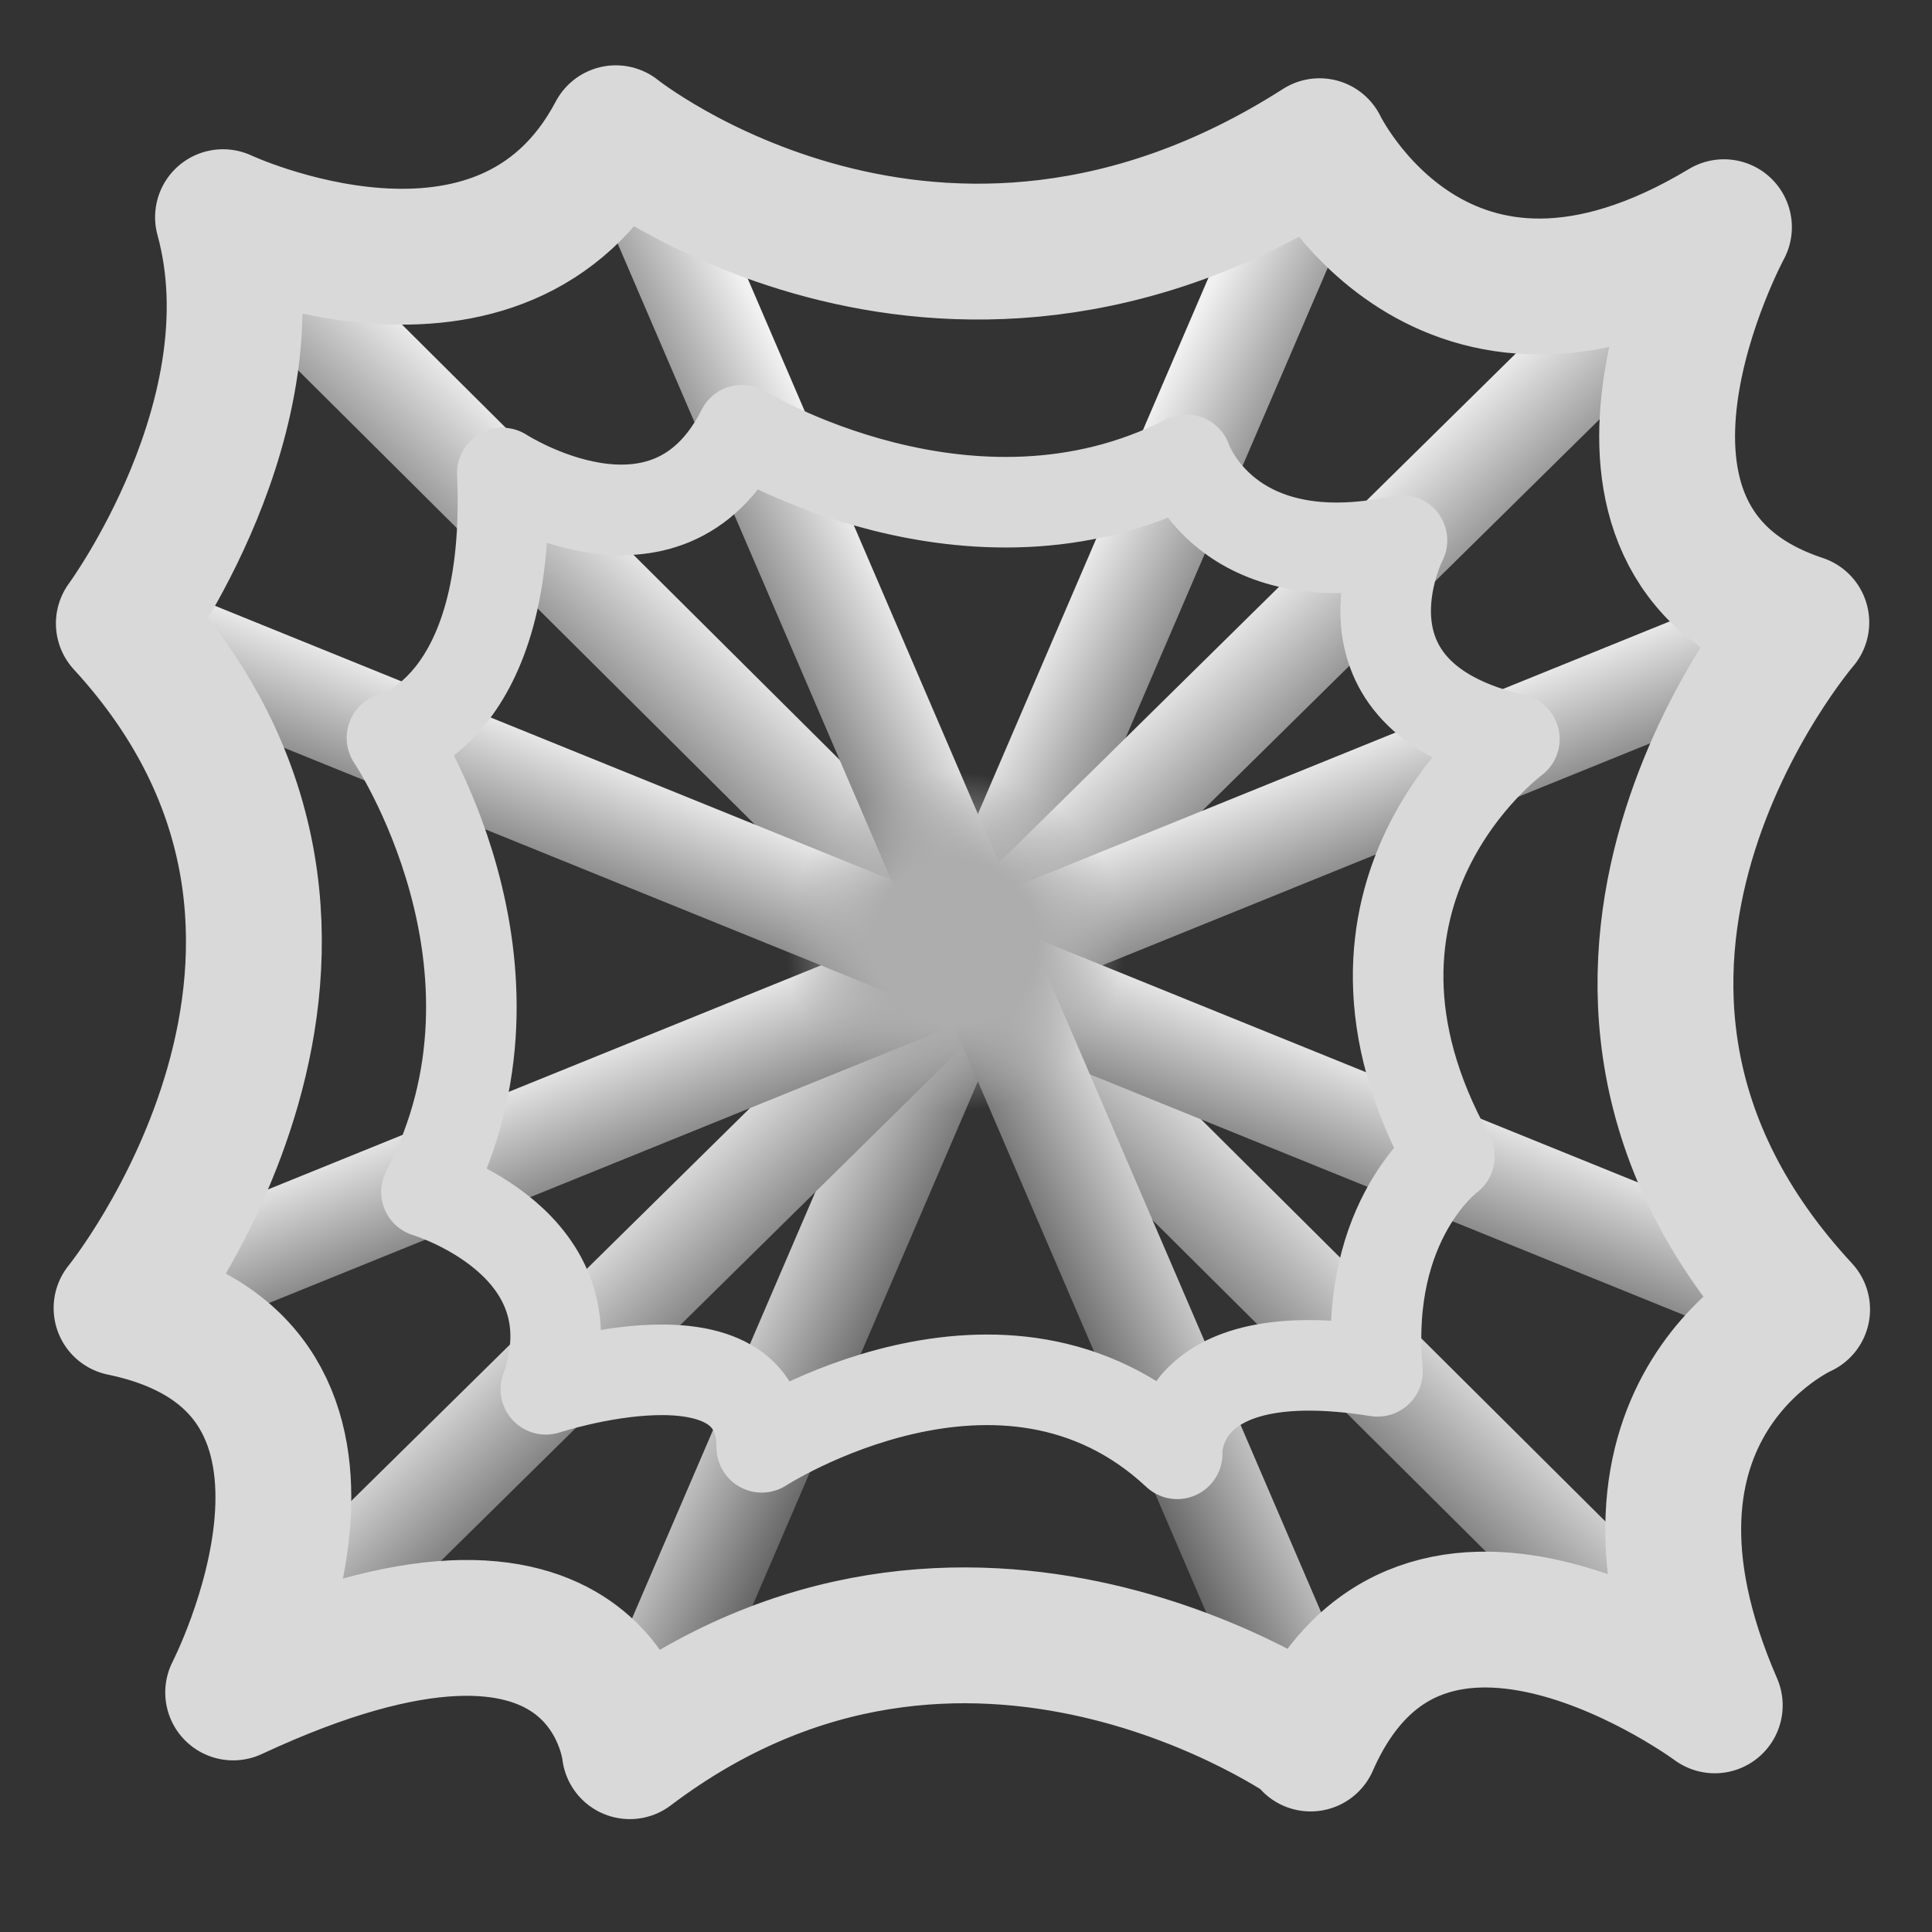 <?xml version="1.0" encoding="UTF-8" standalone="no"?>
<svg
   width="128px"
   height="128px"
   viewBox="0 0 128 128"
   version="1.1"
   id="svg12"
   sodipodi:docname="com.github.kdwk.Spidey.svg"
   inkscape:version="1.3 (0e150ed6c4, 2023-07-21)"
   xmlns:inkscape="http://www.inkscape.org/namespaces/inkscape"
   xmlns:sodipodi="http://sodipodi.sourceforge.net/DTD/sodipodi-0.dtd"
   xmlns:xlink="http://www.w3.org/1999/xlink"
   xmlns="http://www.w3.org/2000/svg"
   xmlns:svg="http://www.w3.org/2000/svg">
  <rect x="0" y="0" width="128" height="128" fill="#333333" stroke="none"/>
  <sodipodi:namedview
     id="namedview12"
     pagecolor="#ffffff"
     bordercolor="#000000"
     borderopacity="0.25"
     inkscape:showpageshadow="2"
     inkscape:pageopacity="0.0"
     inkscape:pagecheckerboard="0"
     inkscape:deskcolor="#d1d1d1"
     inkscape:zoom="6.5828834"
     inkscape:cx="60.535783"
     inkscape:cy="67.219784"
     inkscape:window-width="1920"
     inkscape:window-height="1011"
     inkscape:window-x="0"
     inkscape:window-y="0"
     inkscape:window-maximized="1"
     inkscape:current-layer="layer1" />
  <defs
     id="defs8">
    <linearGradient
       id="linearGradient13"
       inkscape:collect="always">
      <stop
         style="stop-color:#f2f2f2;stop-opacity:1;"
         offset="0"
         id="stop12" />
      <stop
         style="stop-color:#5e5e5e;stop-opacity:1;"
         offset="1"
         id="stop13" />
    </linearGradient>
    <linearGradient
       id="linearGradient9"
       inkscape:collect="always">
      <stop
         style="stop-color:#f2f2f2;stop-opacity:1;"
         offset="0"
         id="stop8" />
      <stop
         style="stop-color:#5e5e5e;stop-opacity:1;"
         offset="1"
         id="stop9" />
    </linearGradient>
    <linearGradient
       id="linearGradient7"
       inkscape:collect="always">
      <stop
         style="stop-color:#f2f2f2;stop-opacity:1;"
         offset="0"
         id="stop6" />
      <stop
         style="stop-color:#5e5e5e;stop-opacity:1;"
         offset="1"
         id="stop7" />
    </linearGradient>
    <linearGradient
       id="linearGradient5"
       inkscape:collect="always">
      <stop
         style="stop-color:#f1f1f1;stop-opacity:1;"
         offset="0"
         id="stop4" />
      <stop
         style="stop-color:#5e5e5e;stop-opacity:1;"
         offset="1"
         id="stop5" />
    </linearGradient>
    <linearGradient
       id="linearGradient1"
       inkscape:collect="always">
      <stop
         style="stop-color:#adadad;stop-opacity:1;"
         offset="0.484"
         id="stop1" />
      <stop
         style="stop-color:#adadad;stop-opacity:0;"
         offset="1"
         id="stop2" />
    </linearGradient>
    <linearGradient
       id="swatch55"
       inkscape:swatch="solid">
      <stop
         style="stop-color:#c27530;stop-opacity:1;"
         offset="0"
         id="stop55" />
    </linearGradient>
    <linearGradient
       id="swatch19"
       inkscape:swatch="solid">
      <stop
         style="stop-color:#000000;stop-opacity:1;"
         offset="0"
         id="stop19" />
    </linearGradient>
    <filter
       id="alpha"
       filterUnits="objectBoundingBox"
       x="0"
       y="0"
       width="1"
       height="1">
      <feColorMatrix
         type="matrix"
         in="SourceGraphic"
         values="0 0 0 0 1 0 0 0 0 1 0 0 0 0 1 0 0 0 1 0"
         id="feColorMatrix1" />
    </filter>
    <mask
       id="mask0">
      <g
         filter="url(#alpha)"
         id="g1">
        <rect
           x="0"
           y="0"
           width="128"
           height="128"
           style="fill:rgb(0%,0%,0%);fill-opacity:0.1;stroke:none;"
           id="rect1" />
      </g>
    </mask>
    <clipPath
       id="clip1">
      <rect
         x="0"
         y="0"
         width="192"
         height="152"
         id="rect2" />
    </clipPath>
    <g
       id="surface10632"
       clip-path="url(#clip1)">
      <path
         style="fill:none;stroke-width:0.99;stroke-linecap:butt;stroke-linejoin:miter;stroke:rgb(0%,0%,0%);stroke-opacity:1;stroke-dasharray:0.99,0.99;stroke-miterlimit:4;"
         d="M 123.504 236 C 123.504 268.863 96.863 295.504 64 295.504 C 31.137 295.504 4.496 268.863 4.496 236 C 4.496 203.137 31.137 176.496 64 176.496 C 96.863 176.496 123.504 203.137 123.504 236 Z M 123.504 236 "
         transform="matrix(1,0,0,1,8,-156)"
         id="path2" />
    </g>
    <mask
       id="mask1">
      <g
         filter="url(#alpha)"
         id="g3">
        <rect
           x="0"
           y="0"
           width="128"
           height="128"
           style="fill:rgb(0%,0%,0%);fill-opacity:0.1;stroke:none;"
           id="rect3" />
      </g>
    </mask>
    <clipPath
       id="clip2">
      <rect
         x="0"
         y="0"
         width="192"
         height="152"
         id="rect4" />
    </clipPath>
    <g
       id="surface10635"
       clip-path="url(#clip2)">
      <path
         style="fill:none;stroke-width:0.99;stroke-linecap:butt;stroke-linejoin:miter;stroke:rgb(0%,0%,0%);stroke-opacity:1;stroke-dasharray:0.99,0.99;stroke-miterlimit:4;"
         d="M 29.195 180.496 L 98.805 180.496 C 103.609 180.496 107.504 184.047 107.504 188.426 L 107.504 283.574 C 107.504 287.953 103.609 291.504 98.805 291.504 L 29.195 291.504 C 24.391 291.504 20.496 287.953 20.496 283.574 L 20.496 188.426 C 20.496 184.047 24.391 180.496 29.195 180.496 Z M 29.195 180.496 "
         transform="matrix(1,0,0,1,8,-156)"
         id="path4" />
    </g>
    <mask
       id="mask2">
      <g
         filter="url(#alpha)"
         id="g5">
        <rect
           x="0"
           y="0"
           width="128"
           height="128"
           style="fill:rgb(0%,0%,0%);fill-opacity:0.1;stroke:none;"
           id="rect5" />
      </g>
    </mask>
    <clipPath
       id="clip3">
      <rect
         x="0"
         y="0"
         width="192"
         height="152"
         id="rect6" />
    </clipPath>
    <g
       id="surface10638"
       clip-path="url(#clip3)">
      <path
         style="fill:none;stroke-width:0.99;stroke-linecap:butt;stroke-linejoin:miter;stroke:rgb(0%,0%,0%);stroke-opacity:1;stroke-dasharray:0.99,0.99;stroke-miterlimit:4;"
         d="M 20.418 184.496 L 107.582 184.496 C 111.957 184.496 115.504 188.043 115.504 192.418 L 115.504 279.582 C 115.504 283.957 111.957 287.504 107.582 287.504 L 20.418 287.504 C 16.043 287.504 12.496 283.957 12.496 279.582 L 12.496 192.418 C 12.496 188.043 16.043 184.496 20.418 184.496 Z M 20.418 184.496 "
         transform="matrix(1,0,0,1,8,-156)"
         id="path6" />
    </g>
    <mask
       id="mask3">
      <g
         filter="url(#alpha)"
         id="g7">
        <rect
           x="0"
           y="0"
           width="128"
           height="128"
           style="fill:rgb(0%,0%,0%);fill-opacity:0.1;stroke:none;"
           id="rect7" />
      </g>
    </mask>
    <clipPath
       id="clip4">
      <rect
         x="0"
         y="0"
         width="192"
         height="152"
         id="rect8" />
    </clipPath>
    <g
       id="surface10641"
       clip-path="url(#clip4)">
      <path
         style="fill:none;stroke-width:0.99;stroke-linecap:butt;stroke-linejoin:miter;stroke:rgb(0%,0%,0%);stroke-opacity:1;stroke-dasharray:0.99,0.99;stroke-miterlimit:4;"
         d="M 16.426 200.496 L 111.574 200.496 C 115.953 200.496 119.504 204.391 119.504 209.195 L 119.504 278.805 C 119.504 283.609 115.953 287.504 111.574 287.504 L 16.426 287.504 C 12.047 287.504 8.496 283.609 8.496 278.805 L 8.496 209.195 C 8.496 204.391 12.047 200.496 16.426 200.496 Z M 16.426 200.496 "
         transform="matrix(1,0,0,1,8,-156)"
         id="path8" />
    </g>
    <linearGradient
       inkscape:collect="always"
       xlink:href="#linearGradient5"
       id="linearGradient44"
       x1="64.564"
       y1="50.738"
       x2="75.303"
       y2="56.028"
       gradientUnits="userSpaceOnUse" />
    <linearGradient
       inkscape:collect="always"
       xlink:href="#linearGradient7"
       id="linearGradient46"
       gradientUnits="userSpaceOnUse"
       x1="65.001"
       y1="51.316"
       x2="75.303"
       y2="56.028"
       gradientTransform="matrix(1.136,0.414,-0.433,1.086,18.268,-31.446)" />
    <linearGradient
       inkscape:collect="always"
       xlink:href="#linearGradient9"
       id="linearGradient47"
       gradientUnits="userSpaceOnUse"
       gradientTransform="matrix(0.763,0.744,-0.716,0.743,59.199,-30.856)"
       x1="64.958"
       y1="51.523"
       x2="75.303"
       y2="56.028" />
    <linearGradient
       inkscape:collect="always"
       xlink:href="#linearGradient13"
       id="linearGradient49"
       gradientUnits="userSpaceOnUse"
       gradientTransform="matrix(-1.149,0.459,0.435,1.122,111.211,-36.449)"
       x1="65.001"
       y1="51.316"
       x2="75.303"
       y2="56.028" />
    <radialGradient
       inkscape:collect="always"
       xlink:href="#linearGradient1"
       id="radialGradient2"
       cx="63.709"
       cy="63.957"
       fx="63.709"
       fy="63.957"
       r="7.999"
       gradientUnits="userSpaceOnUse"
       gradientTransform="matrix(1.405,0,0,1.405,-26.218,-27.466)" />
    <linearGradient
       inkscape:collect="always"
       xlink:href="#linearGradient5"
       id="linearGradient3"
       gradientUnits="userSpaceOnUse"
       x1="64.564"
       y1="50.738"
       x2="75.303"
       y2="56.028"
       gradientTransform="matrix(-1,0,0,1,129.577,0)" />
    <linearGradient
       inkscape:collect="always"
       xlink:href="#linearGradient9"
       id="linearGradient6"
       gradientUnits="userSpaceOnUse"
       gradientTransform="matrix(-0.763,0.744,0.716,0.743,68.218,-30.856)"
       x1="64.958"
       y1="51.523"
       x2="75.303"
       y2="56.028" />
  </defs>
  <g
     id="surface10578"
     style="display:none">
    <rect
       x="0"
       y="0"
       width="128"
       height="128"
       style="fill:#f0f0f0;fill-opacity:1;stroke:none"
       id="rect9" />
    <use
       xlink:href="#surface10632"
       transform="translate(-8,-16)"
       mask="url(#mask0)"
       id="use9" />
    <use
       xlink:href="#surface10635"
       transform="translate(-8,-16)"
       mask="url(#mask1)"
       id="use10" />
    <use
       xlink:href="#surface10638"
       transform="translate(-8,-16)"
       mask="url(#mask2)"
       id="use11" />
    <use
       xlink:href="#surface10641"
       transform="translate(-8,-16)"
       mask="url(#mask3)"
       id="use12" />
    <path
       style="fill:none;stroke:#619ee8;stroke-width:2;stroke-linecap:butt;stroke-linejoin:miter;stroke-miterlimit:4;stroke-opacity:1"
       d="M 0,289 H 128"
       transform="translate(0,-172)"
       id="path12" />
  </g>
  <path
     style="display:inline;fill:#000000;fill-opacity:1;stroke:url(#linearGradient44);stroke-width:7;stroke-linecap:round;stroke-linejoin:round;stroke-dasharray:none;stroke-opacity:1"
     d="M 87.668,9.571 41.909,116.004"
     id="path15" />
  <path
     style="display:inline;fill:#000000;stroke:url(#linearGradient46);stroke-width:7;stroke-linecap:round;stroke-linejoin:round;stroke-dasharray:none;stroke-opacity:1"
     d="M 113.708,15.247 15.632,111.881"
     id="path46" />
  <path
     style="display:inline;fill:#000000;stroke:url(#linearGradient47);stroke-width:7;stroke-linecap:round;stroke-linejoin:round;stroke-dasharray:none;stroke-opacity:1"
     d="M 119.274,41.44 8.143,86.474"
     id="path47" />
  <path
     style="display:inline;fill:#000000;stroke:url(#linearGradient49);stroke-width:7;stroke-linecap:round;stroke-linejoin:round;stroke-dasharray:none;stroke-opacity:1"
     d="M 14.617,14.49 113.554,112.89"
     id="path49" />
  <path
     style="display:none;fill:#000000;fill-opacity:0;stroke:#d9d9d9;stroke-width:4;stroke-linecap:round;stroke-linejoin:round;stroke-dasharray:none;stroke-opacity:1"
     d="m 77.84,76.625 c -3.776,-0.825 -6.904,2.537 -6.904,2.537 -3.382,-3.215 -12.74,-0.16 -12.74,-0.16 -2.399,-3.167 -7.725,-1.729 -7.725,-1.729 0.034,-5.65 -5.728,-6.367 -5.728,-6.367 3.137,-5.271 -0.084,-14.389 -0.084,-14.389 6.609,-4.278 5.383,-7.466 5.383,-7.466 0,0 6.396,3.763 8.145,-0.525 0,0 5.129,4.784 12.987,0.906 0,0 -0.523,3.987 5.071,2.759 0,0 -2.546,4.828 3.516,5.388 0,0 -4.296,5.727 0.649,13.394 0,0 -3.436,0.925 -2.569,5.652 z"
     id="path53" />
  <path
     style="display:inline;fill:#000000;stroke:url(#linearGradient6);stroke-width:7;stroke-linecap:round;stroke-linejoin:round;stroke-dasharray:none;stroke-opacity:1"
     d="M 8.143,41.44 119.274,86.474"
     id="path5" />
  <path
     style="display:inline;fill:#000000;fill-opacity:1;stroke:url(#linearGradient3);stroke-width:7;stroke-linecap:round;stroke-linejoin:round;stroke-dasharray:none;stroke-opacity:1"
     d="M 41.909,9.571 87.668,116.004"
     id="path3" />
  <circle
     style="display:inline;fill:url(#radialGradient2);stroke-width:9.837;stroke-dasharray:none"
     id="path1"
     cx="63.307"
     cy="62.409"
     r="11.241"
     inkscape:label="Blur" />
  <path
     style="display:inline;fill:#000000;fill-opacity:0;stroke:#d9d9d9;stroke-width:6;stroke-linecap:round;stroke-linejoin:round;stroke-dasharray:none;stroke-opacity:1"
     d="M 91.266,90.855 C 90.344,80.769 96.027,76.622 96.027,76.622 86.386,59.211 100.332,48.968 100.332,48.968 87.619,46.045 92.885,35.801 92.885,35.801 81.209,38.304 78.597,30.463 78.597,30.463 64.298,37.78 49.162,28.498 49.162,28.498 c -4.984,9.909 -15.881,2.84 -15.881,2.84 0.692,15.774 -7.313,17.548 -7.313,17.548 0,0 10.124,15.067 2.285,30.08 0,0 11.355,3.371 7.912,13.079 0,0 14.318,-4.702 14.302,3.843 0,0 15.993,-10.343 27.525,0.431 0,0 -0.492,-7.663 13.274,-5.464 z"
     id="path52"
     sodipodi:nodetypes="ccccccccccccc"
     inkscape:label="Inner contour" />
  <path
     style="display:inline;fill:#000000;fill-opacity:0;stroke:#d9d9d9;stroke-width:9;stroke-linecap:round;stroke-linejoin:round;stroke-dasharray:none;stroke-opacity:1"
     d="m 40.8,8.829 c 0,0 21.294,17.057 46.624,0.857 m 0,0 c 0,0 8.022,16.664 26.792,5.367 m 0,0 c 0,0 -11.241,20.765 5.126,26.184 m 0,0 c 0,0 -20.289,23.579 0.053,45.519 m 0,0 c 0,0 -14.415,6.406 -5.788,26.228 m 0,0 c 0,0 -19.367,-14.337 -26.776,2.528 m 0.049,-0.15 c 0,0 -22.839,-16.219 -45.154,0.659 m 0,0 c 0,0 -1.553,-15.417 -26.278,-3.892 m 0,0 c 0,0 11.157,-21.621 -7.395,-25.466 m 0,0 c 0,0 19.629,-24.166 0.151,-45.357 m 0,0 c 0,0 10.169,-13.807 6.571,-26.918 m 0,0 h 3e-5 m 0,0 c 0,0 18.509,8.68 26.024,-5.56"
     id="path19"
     sodipodi:nodetypes="cccccccccccccccccccccccccc"
     inkscape:label="Main contour" />
  <g
     inkscape:groupmode="layer"
     id="layer1"
     inkscape:label="legs"
     style="display:none">
    <rect
       style="fill:#447bbe;fill-opacity:1;stroke-width:1.636"
       id="rect55"
       width="6.357"
       height="20.196"
       x="36.892"
       y="23.146" />
    <rect
       style="fill:#447bbe;fill-opacity:1;stroke-width:1.783"
       id="rect56"
       width="6.364"
       height="11.588"
       x="17.56"
       y="47.456"
       transform="matrix(1,0,0.407,0.913,0,0)" />
    <rect
       style="fill:#447bbe;fill-opacity:1;stroke-width:2.36"
       id="rect57"
       width="5.832"
       height="18.435"
       x="172.291"
       y="-159.603"
       transform="matrix(1,0,0.924,-0.382,0,0)" />
    <rect
       style="fill:#447bbe;fill-opacity:1;stroke-width:1.668"
       id="rect58"
       width="5.959"
       height="37.634"
       x="24.791"
       y="60.967"
       ry="0" />
    <rect
       style="fill:#447bbe;fill-opacity:1;stroke-width:1.986;stroke-dasharray:none"
       id="rect59"
       width="9.377"
       height="20.196"
       x="24.791"
       y="23.146" />
    <rect
       style="fill:#447bbe;fill-opacity:1;stroke-width:2.22"
       id="rect60"
       width="9.253"
       height="12.358"
       x="-1.346"
       y="50.613"
       transform="matrix(1,0,0.516,0.856,0,0)" />
    <rect
       style="fill:#447bbe;fill-opacity:1;stroke-width:3.023"
       id="rect61"
       width="9.253"
       height="19.067"
       x="166.857"
       y="-165.073"
       transform="matrix(1,0,0.929,-0.369,0,0)" />
    <rect
       style="fill:#447bbe;fill-opacity:1;stroke-width:2.338"
       id="rect62"
       width="9.28"
       height="47.472"
       x="13.454"
       y="60.967"
       ry="0" />
    <rect
       style="fill:#447bbe;fill-opacity:1;stroke-width:1.497"
       id="rect71"
       width="5.321"
       height="20.196"
       x="-92.766"
       y="23.146"
       transform="scale(-1,1)" />
    <rect
       style="fill:#447bbe;fill-opacity:1;stroke-width:1.661"
       id="rect72"
       width="5.39"
       height="11.871"
       x="-114.793"
       y="48.618"
       transform="matrix(-1,0,-0.453,0.891,0,0)" />
    <rect
       style="fill:#447bbe;fill-opacity:1;stroke-width:2.136"
       id="rect73"
       width="5.234"
       height="16.833"
       x="29.849"
       y="-145.735"
       transform="matrix(-1,0,-0.908,-0.418,0,0)" />
    <rect
       style="fill:#447bbe;fill-opacity:1;stroke-width:1.456"
       id="rect74"
       width="5.257"
       height="32.493"
       x="-102.52"
       y="60.967"
       ry="0"
       transform="scale(-1,1)" />
    <rect
       style="fill:#447bbe;fill-opacity:1;stroke-width:1.712"
       id="rect75"
       width="6.961"
       height="20.196"
       x="-102.45"
       y="23.146"
       transform="scale(-1,1)" />
    <rect
       style="fill:#447bbe;fill-opacity:1;stroke-width:1.892"
       id="rect76"
       width="6.807"
       height="12.193"
       x="-127.251"
       y="49.936"
       transform="matrix(-1,0,-0.497,0.868,0,0)" />
    <rect
       style="fill:#447bbe;fill-opacity:1;stroke-width:2.536"
       id="rect77"
       width="6.691"
       height="18.553"
       x="35.16"
       y="-160.622"
       transform="matrix(-1,0,-0.925,-0.38,0,0)" />
    <rect
       style="fill:#447bbe;fill-opacity:1;stroke-width:2.001"
       id="rect78"
       width="6.798"
       height="47.472"
       x="-113.443"
       y="60.967"
       ry="0"
       transform="scale(-1,1)"
       inkscape:label="rect78" />
  </g>
  <g
     inkscape:groupmode="layer"
     id="layer2"
     inkscape:label="body"
     style="display:none">
    <ellipse
       style="fill:#df1f2d;fill-opacity:1;stroke:#df1f2d;stroke-width:4.043;stroke-linecap:round;stroke-linejoin:round;stroke-dasharray:none;stroke-opacity:1"
       id="path54"
       cx="64.789"
       cy="43.342"
       rx="17.83"
       ry="15.39" />
    <path
       sodipodi:type="star"
       style="fill:#df1f2d;fill-opacity:1;stroke:#df1f2d;stroke-width:3;stroke-linecap:round;stroke-linejoin:round;stroke-dasharray:none;stroke-opacity:1"
       id="path55"
       inkscape:flatsided="true"
       sodipodi:sides="6"
       sodipodi:cx="46.812538"
       sodipodi:cy="41.92152"
       sodipodi:r1="28.475819"
       sodipodi:r2="24.660782"
       sodipodi:arg1="0.53344195"
       sodipodi:arg2="1.0570407"
       inkscape:rounded="0"
       inkscape:randomized="0"
       d="M 71.332,56.401 46.532,70.396 22.013,55.916 22.293,27.442 47.093,13.447 71.612,27.927 Z"
       transform="matrix(1.147,-0.008,0.009,1.026,10.945,35.105)" />
  </g>
</svg>
